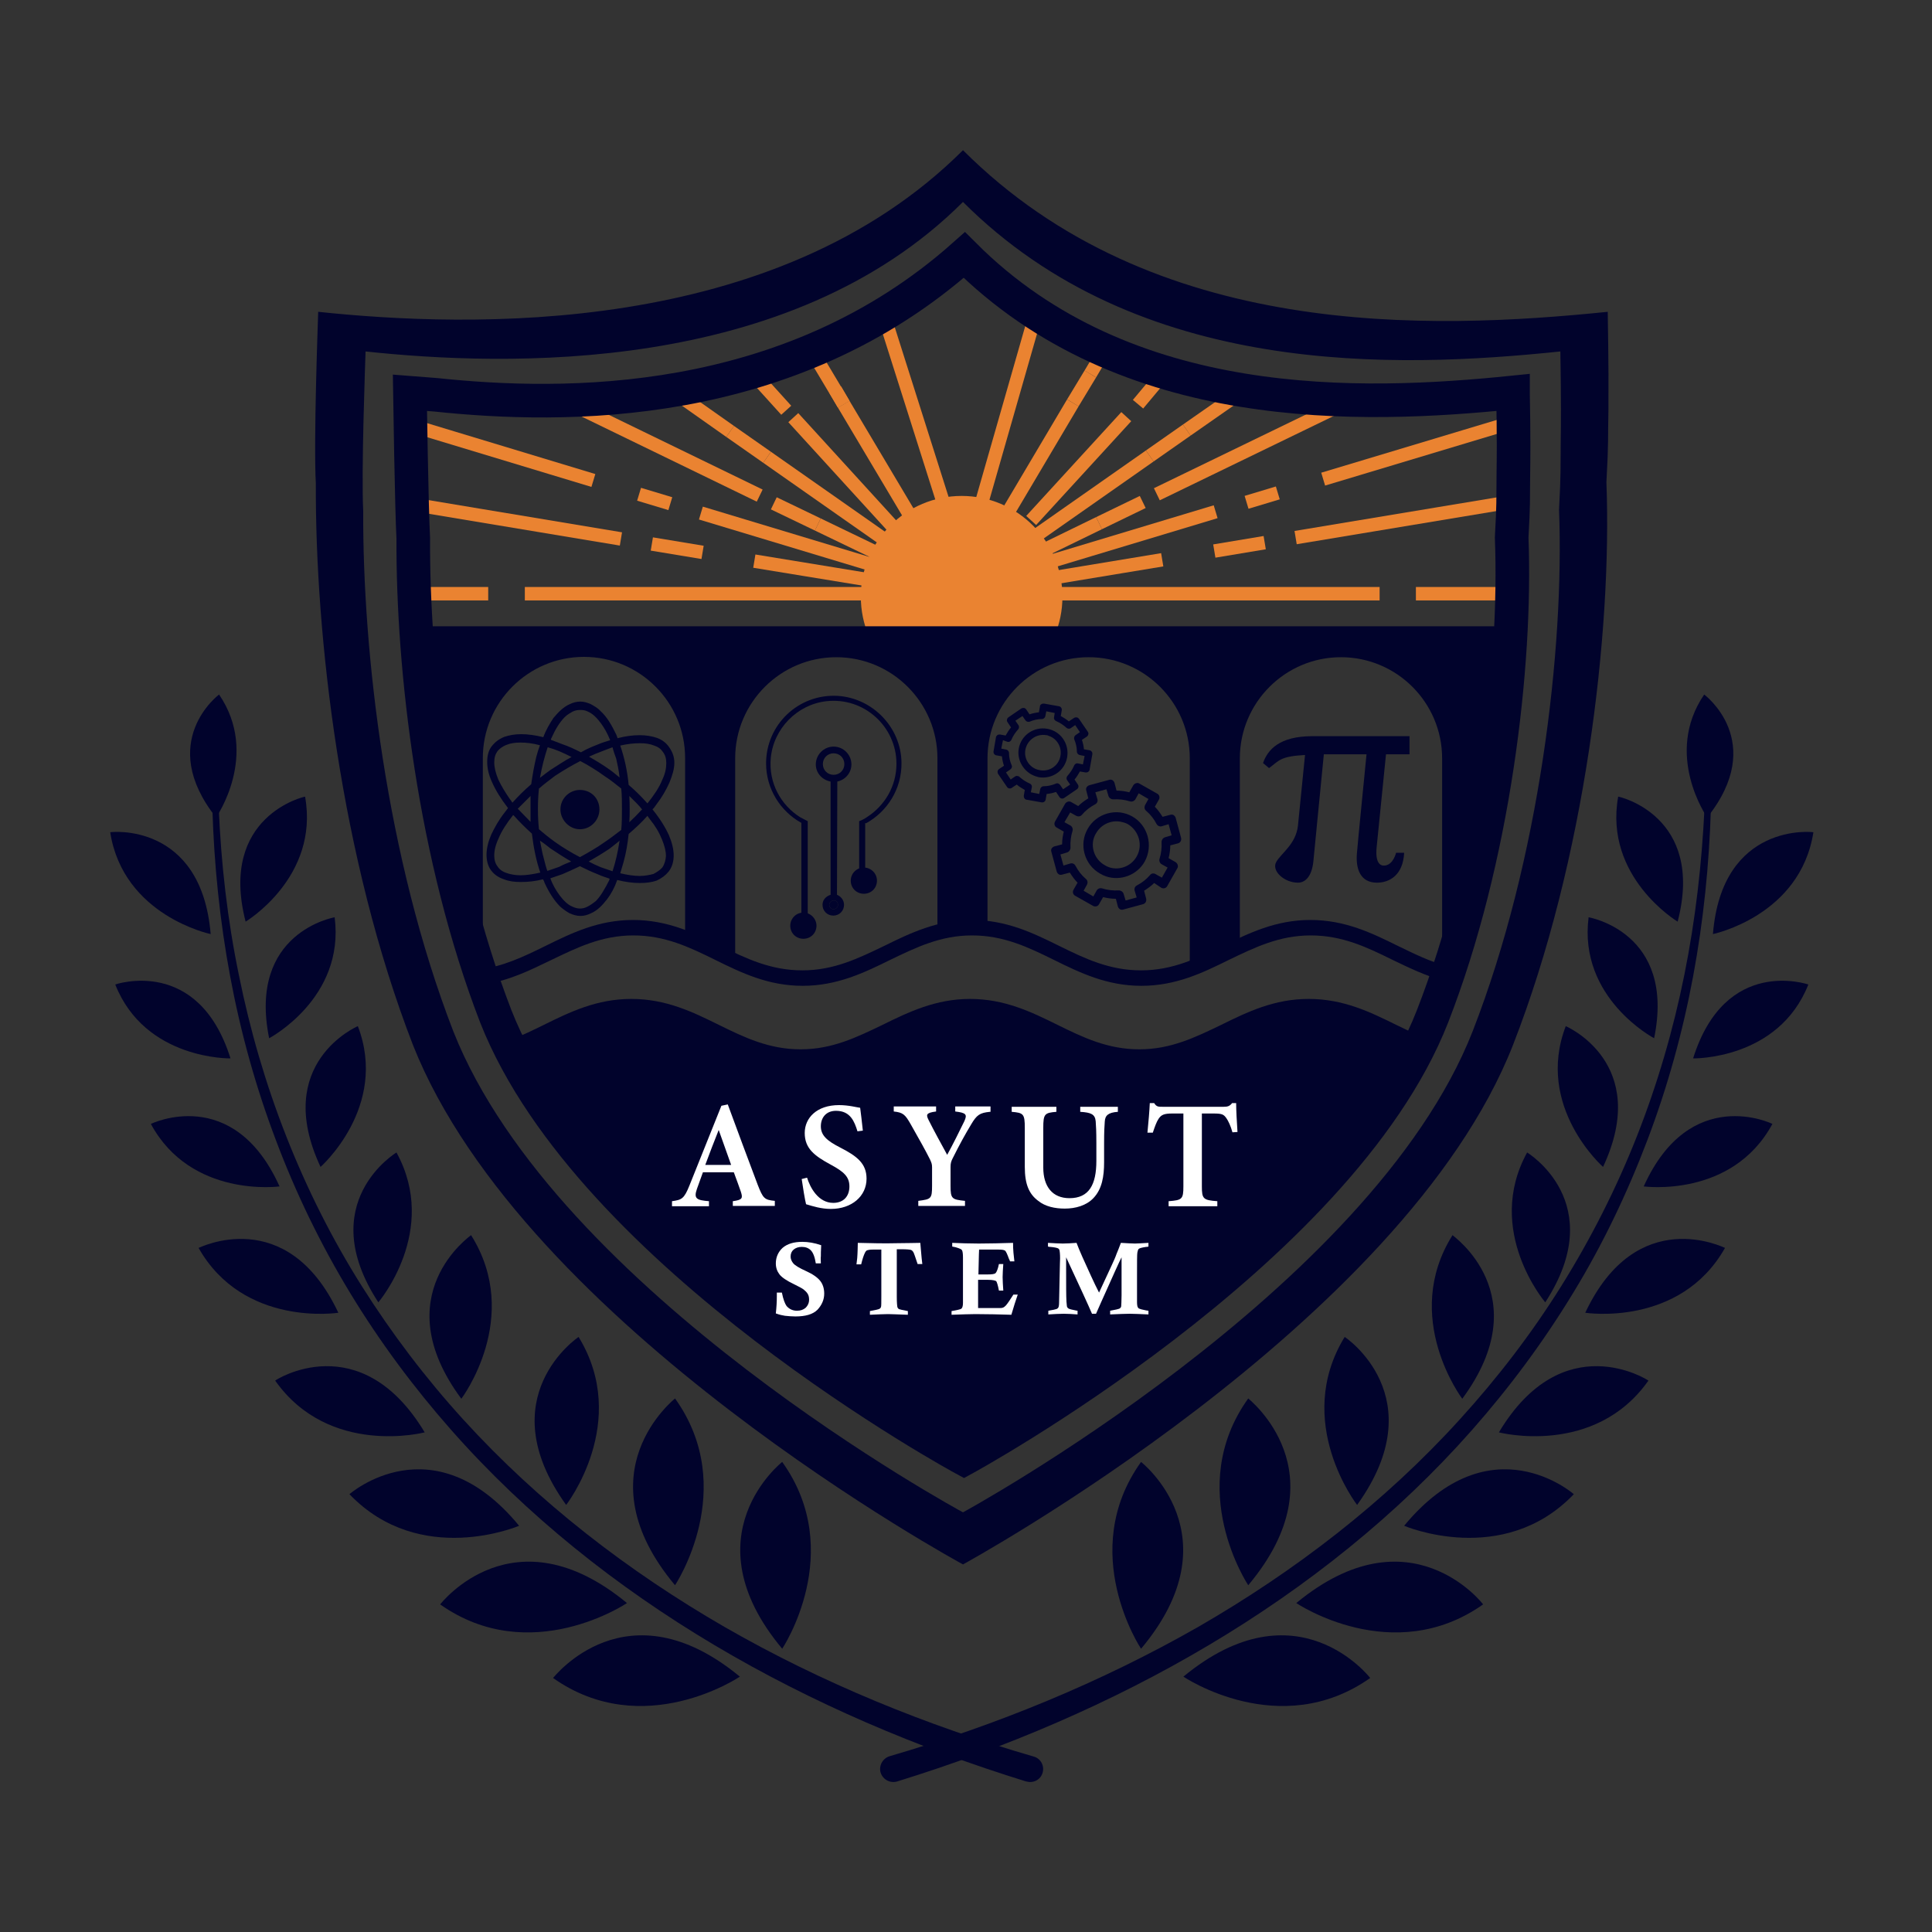 <?xml version="1.0" encoding="utf-8"?>
<!-- Generator: Adobe Illustrator 23.0.0, SVG Export Plug-In . SVG Version: 6.00 Build 0)  -->
<svg version="1.1" id="Layer_1" xmlns="http://www.w3.org/2000/svg" xmlns:xlink="http://www.w3.org/1999/xlink" x="0px" y="0px"
	 viewBox="0 0 575 575" style="enable-background:new 0 0 575 575;" xml:space="preserve">
<rect x="0" y="0" width="575" height="575" fill="#333333" stroke="none"/>
<style type="text/css">
	.st0{fill-rule:evenodd;clip-rule:evenodd;fill:#EA8331;}
	.st1{fill:none;stroke:#EA8331;stroke-width:4;stroke-miterlimit:10;}
	.st2{fill:#01032C;}
	.st3{enable-background:new    ;}
	.st4{fill:#FFFFFF;}
	.st5{clip-path:url(#SVGID_3_);fill:#01032C;}
	.st6{clip-path:url(#SVGID_5_);fill:#01032C;}
	.st7{fill:none;stroke:#01032C;stroke-width:10;stroke-miterlimit:10;}
</style>
<g>
	<g>
		<circle class="st0" cx="286.2" cy="177.6" r="30"/>
		<g>
			<g>
				<line class="st1" x1="421.4" y1="176.7" x2="451.2" y2="176.7"/>
				<line class="st1" x1="313.4" y1="176.7" x2="410.6" y2="176.7"/>
				<line class="st1" x1="145.3" y1="176.7" x2="122.3" y2="176.7"/>
				<line class="st1" x1="262.7" y1="176.7" x2="156.2" y2="176.7"/>
				<line class="st1" x1="342.2" y1="135.7" x2="307.8" y2="159.8"/>
				<line class="st1" x1="353.2" y1="128" x2="342.2" y2="135.7"/>
				<line class="st1" x1="367.1" y1="118.3" x2="353.2" y2="128"/>
				<line class="st1" x1="344.3" y1="147.1" x2="403.1" y2="118.6"/>
				<line class="st1" x1="327.1" y1="155.7" x2="340.1" y2="149.4"/>
				<line class="st1" x1="311.7" y1="163.2" x2="327.1" y2="155.7"/>
				<line class="st1" x1="393.8" y1="142.6" x2="449" y2="126"/>
				<line class="st1" x1="371" y1="149.5" x2="380.3" y2="146.7"/>
				<line class="st1" x1="311.7" y1="167.4" x2="361.8" y2="152.3"/>
				<line class="st1" x1="385.6" y1="160" x2="451.2" y2="149.1"/>
				<line class="st1" x1="361.4" y1="164" x2="376.4" y2="161.5"/>
				<line class="st1" x1="309.6" y1="172.6" x2="345.9" y2="166.6"/>
				<line class="st1" x1="292.3" y1="149.1" x2="307.8" y2="95"/>
				<line class="st1" x1="324.5" y1="111.3" x2="328.6" y2="104.4"/>
				<line class="st1" x1="319.3" y1="119.9" x2="324.5" y2="111.3"/>
				<line class="st1" x1="300.1" y1="152.3" x2="319.3" y2="119.9"/>
				<line class="st1" x1="338.7" y1="120.3" x2="345.9" y2="111.7"/>
				<line class="st1" x1="306.9" y1="154.9" x2="335.2" y2="124"/>
				<path class="st1" d="M112.9,177.1"/>
				<path class="st1" d="M139.1,177.1"/>
				<path class="st1" d="M159.9,177.1"/>
				<path class="st1" d="M247.5,177.1"/>
				<line class="st1" x1="228.3" y1="136.1" x2="266.4" y2="162.8"/>
				<line class="st1" x1="217.3" y1="128.4" x2="228.3" y2="136.1"/>
				<line class="st1" x1="203.4" y1="118.6" x2="217.3" y2="128.4"/>
				<line class="st1" x1="226.1" y1="147.5" x2="166.6" y2="118.6"/>
				<line class="st1" x1="243.4" y1="156.1" x2="230.3" y2="149.8"/>
				<line class="st1" x1="262.7" y1="165.4" x2="243.4" y2="156.1"/>
				<line class="st1" x1="176.6" y1="143" x2="122.4" y2="126.6"/>
				<line class="st1" x1="199.5" y1="149.9" x2="190.2" y2="147.1"/>
				<line class="st1" x1="263.6" y1="169.3" x2="208.6" y2="152.7"/>
				<line class="st1" x1="184.8" y1="160.4" x2="119.3" y2="149.5"/>
				<line class="st1" x1="209.1" y1="164.4" x2="194" y2="161.9"/>
				<line class="st1" x1="263.6" y1="173.4" x2="224.5" y2="167"/>
				<line class="st1" x1="280.6" y1="149.1" x2="263.6" y2="95.5"/>
				<line class="st1" x1="251.1" y1="120.3" x2="242.8" y2="106.4"/>
				<line class="st1" x1="251.1" y1="120.3" x2="248.6" y2="116"/>
				<line class="st1" x1="270.5" y1="152.9" x2="251.1" y2="120.3"/>
				<line class="st1" x1="234" y1="122.1" x2="225.4" y2="112.6"/>
				<line class="st1" x1="268.5" y1="159.8" x2="236.1" y2="124.3"/>
			</g>
		</g>
		<g>
			<path class="st2" d="M478.5,93.4c0-0.4,0-0.6,0-0.6c-53,5.4-135.3,8.5-191.9-48.1c-56,55.9-147.4,52.8-191.9,48.1
				c-0.1,3.4-1.4,38.6-0.7,51.1c-0.2,45.2,7.3,111.3,28.9,167.1c33.3,84,163.7,154.6,163.7,154.6S417.7,394.2,450.3,311
				c21.5-55.1,29.5-122.7,27.8-167.5c0.7-12.6,0.4-12.2,0.6-21.6C478.8,106.3,478.5,95.9,478.5,93.4z M464.5,131.7
				c-0.1,8.7,0.1,8.4-0.5,20c1.6,41.5-5.8,104.1-25.7,155.2C408.1,384,286.6,450.1,286.6,450.1s-120.9-65.3-151.7-143.2
				c-20-51.7-27-113-26.8-154.9c-0.6-11.6,0.6-44.2,0.7-47.4c41.2,4.4,126,7.3,177.8-44.5c52.4,52.4,128.7,49.6,177.8,44.5
				c0,0,0,0.2,0,0.5C464.4,107.6,464.7,117.3,464.5,131.7z"/>
		</g>
		<g>
			<path class="st2" d="M80.1,309c0,0,22.6-11.9,19.5-36C99.6,273,73.7,277.4,80.1,309"/>
			<path class="st2" d="M73.1,274.3c0,0,22-13.2,17.7-37.2C90.8,237,65,242.8,73.1,274.3"/>
			<path class="st2" d="M65.1,240.4c0.7,16.7,2.6,33.4,6,49.8c3.3,16.4,8,32.5,14.1,48s13.6,30.5,22.5,44.6s19,27.4,30.2,39.7
				c22.4,24.6,49.1,45.2,77.9,61.8c28.9,16.6,59.9,29.2,91.9,38.5l0,0c2.1,0.6,3.2,2.8,2.6,4.8c-0.6,2.1-2.8,3.2-4.8,2.6
				c0,0,0,0-0.1,0c-32.3-10-63.7-23.3-92.8-40.6s-55.9-38.6-78.3-64c-11.2-12.7-21.3-26.3-30.1-40.8S88,355,82.1,339.3
				c-6-15.8-10.5-32.1-13.6-48.7s-4.8-33.4-5.3-50.2c0-0.5,0.4-0.9,0.9-0.9C64.6,239.5,65.1,239.9,65.1,240.4"/>
			<path class="st2" d="M232.8,490.7c0,0,19.2-28.8,0-55.6C232.8,435.1,204.7,457.1,232.8,490.7"/>
			<path class="st2" d="M220.2,499c0,0-28.7,19.4-55.6,0.4C164.7,499.4,186.4,471.1,220.2,499"/>
			<path class="st2" d="M186.6,477.1c0,0-28.7,19.4-55.6,0.4C131.1,477.4,152.8,449.2,186.6,477.1"/>
			<path class="st2" d="M154.5,454.1c0,0-29.4,12.6-50.5-9.4C104,444.7,128.8,422.9,154.5,454.1"/>
			<path class="st2" d="M126.4,426.3c0,0-28.4,7.4-44.5-15.4C81.8,410.8,107.2,394.4,126.4,426.3"/>
			<path class="st2" d="M100.7,390.7c0,0-28.2,4.4-41.6-19.3C59.1,371.5,85.3,358,100.7,390.7"/>
			<path class="st2" d="M83.2,353.1c0,0-26.3,3.6-38.3-18.6C44.9,334.5,69.4,322.5,83.2,353.1"/>
			<path class="st2" d="M68.6,315c0,0-25.4,0.5-34.3-22C34.3,293,59,284.4,68.6,315"/>
			<path class="st2" d="M62.7,278c0,0-26-5.4-29.9-30.3C32.8,247.6,59.9,244.5,62.7,278"/>
			<path class="st2" d="M64.3,243.3c0,0,13.1-18.7,0.9-36.6C65.2,206.7,46.4,220.7,64.3,243.3"/>
			<path class="st2" d="M200.9,471.8c0,0,19.2-28.8,0-55.6C200.9,416.3,172.8,438.2,200.9,471.8"/>
			<path class="st2" d="M168.5,447.9c0,0,19.2-24.7,3.7-50C172.2,397.9,145.4,415.8,168.5,447.9"/>
			<path class="st2" d="M137.3,416.3c0,0,18.3-24.2,2.9-48.7C140.2,367.7,114.4,385.4,137.3,416.3"/>
			<path class="st2" d="M112.6,387.6c0,0,18.2-21.3,5.4-44.6C118,343,93.2,357.9,112.6,387.6"/>
			<path class="st2" d="M95.4,347.3c0,0,20.3-17.9,11.1-41.9C106.5,305.4,80.9,316.3,95.4,347.3"/>
			<path class="st2" d="M492.3,309c0,0-22.6-11.9-19.5-36C472.8,273,498.8,277.4,492.3,309"/>
			<path class="st2" d="M499.3,274.3c0,0-22-13.2-17.7-37.2C481.7,237,507.5,242.8,499.3,274.3"/>
			<path class="st2" d="M509.2,240.4c-0.5,16.8-2.2,33.6-5.3,50.2s-7.6,32.9-13.6,48.7s-13.3,31.1-22.1,45.5
				c-8.8,14.5-18.9,28.1-30.1,40.8c-22.4,25.4-49.2,46.7-78.3,64c-29.1,17.3-60.5,30.6-92.8,40.6c-2,0.6-4.2-0.5-4.9-2.6
				c-0.6-2,0.5-4.2,2.6-4.9l0,0l0,0c31.9-9.3,63-22,91.9-38.5c28.8-16.6,55.5-37.1,77.9-61.8c11.2-12.3,21.4-25.6,30.2-39.7
				c8.8-14.1,16.4-29.1,22.5-44.6s10.8-31.6,14.1-48s5.2-33,6-49.8c0-0.5,0.5-0.9,1-0.9C508.8,239.5,509.2,239.9,509.2,240.4"/>
			<path class="st2" d="M339.6,490.7c0,0-19.2-28.8,0-55.6C339.6,435.1,367.8,457.1,339.6,490.7"/>
			<path class="st2" d="M352.2,499c0,0,28.7,19.4,55.6,0.4C407.8,499.4,386,471.1,352.2,499"/>
			<path class="st2" d="M385.8,477.1c0,0,28.7,19.4,55.6,0.4C441.4,477.4,419.6,449.2,385.8,477.1"/>
			<path class="st2" d="M417.9,454.1c0,0,29.4,12.6,50.5-9.4C468.4,444.7,443.7,422.9,417.9,454.1"/>
			<path class="st2" d="M446.1,426.3c0,0,28.4,7.4,44.5-15.4C490.6,410.8,465.2,394.4,446.1,426.3"/>
			<path class="st2" d="M471.8,390.7c0,0,28.2,4.4,41.6-19.3C513.4,371.5,487.2,358,471.8,390.7"/>
			<path class="st2" d="M489.2,353.1c0,0,26.3,3.6,38.3-18.6C527.6,334.5,503,322.5,489.2,353.1"/>
			<path class="st2" d="M503.9,315c0,0,25.4,0.5,34.3-22C538.1,293,513.5,284.4,503.9,315"/>
			<path class="st2" d="M509.8,278c0,0,26-5.4,29.9-30.3C539.7,247.6,512.5,244.5,509.8,278"/>
			<path class="st2" d="M508.1,243.3c0,0-13.1-18.7-0.9-36.6C507.2,206.7,526.1,220.7,508.1,243.3"/>
			<path class="st2" d="M371.5,471.8c0,0-19.2-28.8,0-55.6C371.5,416.3,399.7,438.2,371.5,471.8"/>
			<path class="st2" d="M403.9,447.9c0,0-19.2-24.7-3.7-50C400.3,397.9,427,415.8,403.9,447.9"/>
			<path class="st2" d="M435.2,416.3c0,0-18.3-24.2-2.9-48.7C432.2,367.7,458,385.4,435.2,416.3"/>
			<path class="st2" d="M459.9,387.6c0,0-18.2-21.3-5.4-44.6C454.5,343,479.2,357.9,459.9,387.6"/>
			<path class="st2" d="M477.1,347.3c0,0-20.3-17.9-11.1-41.9C466,305.4,491.6,316.3,477.1,347.3"/>
		</g>
		<path class="st2" d="M421.1,311.4C388,378.2,285.8,433.9,285.8,433.9s-100-54.1-134.4-120.8c4.2-1.4,8-3.3,11.8-5.2
			c7.7-3.8,15-7.3,24.4-7.3s16.7,3.6,24.4,7.3c7.7,3.8,15.7,7.7,26,7.7s18.3-3.9,26-7.7c7.7-3.8,15-7.3,24.4-7.3s16.7,3.6,24.4,7.3
			c7.7,3.8,15.7,7.7,26,7.7s18.3-3.9,26-7.7s15-7.3,24.4-7.3s16.7,3.6,24.4,7.3C416.2,309.2,418.6,310.3,421.1,311.4"/>
		<g>
			<path class="st2" d="M143.7,287.8v-62.2c0-16.6,13.5-30.1,30.1-30.1s30.1,13.5,30.1,30.1v53.7c3.4,1.3,6.7,2.9,9.9,4.5
				c1.7,0.8,3.3,1.6,5,2.4v-60.5c0-16.6,13.5-30.1,30.1-30.1l0,0c16.6,0,30.1,13.5,30.1,30.1v51.6c3-0.7,6.2-1.2,9.6-1.2
				c1.8,0,3.6,0.1,5.3,0.4v-50.8c0-16.6,13.5-30.1,30.1-30.1s30.1,13.5,30.1,30.1v62.2h0.5c3-1.2,5.9-2.6,8.9-4.1
				c1.8-0.9,3.7-1.8,5.5-2.6v-55.5c0-16.6,13.5-30.1,30.1-30.1s30.1,13.5,30.1,30.1v62.2h2.5c10.7-33.8,16.2-70.9,17.4-101.5h-326
				c1.7,30.6,7.1,67.4,17.9,101.5h2.7V287.8z"/>
		</g>
		<g class="st3">
			<path class="st4" d="M244.3,376h-1.5c-0.3-1.9-0.8-3.2-1.5-3.9c-0.7-0.7-1.6-1-2.7-1c-1,0-1.8,0.3-2.4,0.8
				c-0.6,0.5-0.9,1.2-0.9,2.1c0,0.7,0.3,1.4,0.8,2s1.8,1.4,3.8,2.3s3.4,1.9,4.2,2.9s1.2,2.3,1.2,3.8c0,1.8-0.7,3.4-2,4.8
				c-1.4,1.4-3.6,2-6.6,2c-1.1,0-2.1-0.1-3.1-0.2c-0.7-0.1-1.6-0.3-2.7-0.7c0.2-1.8,0.3-3.5,0.3-5.2v-1h1.5c0.4,2,0.9,3.3,1.4,4
				c0.8,0.9,1.8,1.4,3.1,1.4c1.1,0,1.9-0.3,2.6-0.9c0.6-0.6,1-1.4,1-2.4c0-0.6-0.1-1.2-0.4-1.7c-0.3-0.5-0.7-0.9-1.2-1.3
				s-1.5-0.9-2.9-1.6c-2.1-1-3.6-2-4.3-2.9s-1.1-2-1.1-3.3c0-1.8,0.7-3.4,2-4.6c1.4-1.2,3.3-1.8,5.9-1.8c1.7,0,3.6,0.3,5.6,1
				c-0.1,1.6-0.1,2.7-0.1,3.3C244.2,374.4,244.3,375.2,244.3,376z"/>
			<path class="st4" d="M274.5,376.2h-1.4c-0.7-2.1-1.1-3.3-1.3-3.6c-0.2-0.3-0.4-0.5-0.7-0.6c-0.3-0.1-1.2-0.2-2.7-0.2h-1.5v14.1
				c0,1.7,0.1,2.8,0.2,3.2c0.1,0.2,0.2,0.3,0.4,0.5c0.2,0.1,1.1,0.3,2.7,0.6v1.1c-3.1-0.1-5-0.2-5.9-0.2c-1.2,0-3,0.1-5.4,0.2v-1.1
				c1.6-0.3,2.6-0.5,2.9-0.7c0.2-0.1,0.3-0.3,0.4-0.5c0.1-0.3,0.1-1.3,0.1-3.2v-13.9h-2.5c-0.9,0-1.4,0.1-1.7,0.2
				c-0.3,0.1-0.5,0.4-0.7,0.8c-0.3,0.6-0.7,1.7-1.1,3.4h-1.4c0.2-1.5,0.3-2.5,0.3-3.1s0.1-1.7,0.1-3.3c4,0.1,7.9,0.2,11.7,0.1
				c3.2,0,5.5-0.1,6.9-0.1C274.1,371.8,274.2,373.9,274.5,376.2z"/>
			<path class="st4" d="M283.4,371v-1.1c2.4,0.1,5.1,0.2,7.9,0.2c3.3,0,6.7-0.1,10.2-0.2c0,2.1,0.2,3.9,0.4,5.5h-1.3
				c-0.1-0.3-0.2-0.6-0.3-0.7c-0.5-1.4-0.9-2.3-1.2-2.5c-0.3-0.2-0.9-0.3-1.9-0.3h-5.8c-0.1,1.7-0.1,4.2-0.2,7.4h2.6
				c1.4,0,2.2-0.1,2.5-0.4s0.7-1.2,1-2.7h1.3c-0.1,1.5-0.2,2.8-0.2,3.9s0.1,2.4,0.2,4h-1.3c-0.3-1.6-0.6-2.5-0.8-2.8
				c-0.3-0.2-1.1-0.4-2.4-0.4h-3v8.4h6c0.7,0,1.1,0,1.3-0.1c0.4-0.1,0.7-0.4,1-0.7c0.6-0.7,1.3-1.8,2.2-3.2h1.3
				c-0.6,1.7-1.2,3.6-1.9,6c-3.4-0.1-7-0.2-10.7-0.2c-1.7,0-4.1,0.1-7.1,0.2v-1.1c1.7-0.3,2.6-0.5,2.9-0.7s0.5-0.8,0.5-1.7v-0.5v-6
				v-4.8v-2.2c0-1.1-0.1-1.7-0.2-2s-0.3-0.5-0.6-0.6S284.8,371.2,283.4,371z"/>
			<path class="st4" d="M311.9,371v-1.1c1.8,0.1,3.3,0.2,4.4,0.2c1.2,0,2.6-0.1,4.1-0.2c0.4,1.1,1,2.5,1.7,4.1
				c1.9,4.2,3.5,7.8,5,10.7l3.8-8.2c0.6-1.3,1.1-2.4,1.4-3.3c0.4-0.9,0.8-2,1.3-3.3c1.9,0.1,3.3,0.2,4.2,0.2c0.7,0,2.1-0.1,4-0.2
				v1.1c-0.3,0.1-0.5,0.1-0.7,0.1c-1.3,0.2-2,0.4-2.2,0.6s-0.3,0.6-0.4,1.1s-0.1,2.8-0.1,6.8c0,5.1,0,7.7,0,7.9
				c0,0.8,0.1,1.3,0.2,1.5s0.2,0.3,0.3,0.4c0.4,0.2,1.1,0.4,2.2,0.6l0.7,0.1v1.1c-2.4-0.1-4.3-0.2-5.6-0.2c-1.3,0-3.3,0.1-5.8,0.2
				v-1.1c1.6-0.3,2.5-0.5,2.7-0.6s0.3-0.2,0.4-0.3c0.1-0.1,0.2-0.3,0.2-0.6c0-0.2,0.1-1.3,0.1-3.1c0-3.9,0-7,0-9.3c0-0.2,0-0.9,0-2
				c-0.6,1.1-2.6,5.6-6.1,13.4l-1.5,3.4H325c-1.1-2.6-3.7-8.2-7.7-16.8c0,1.3,0,2.4,0,3.3c0,5,0,8.3,0.1,9.9
				c0.1,0.9,0.1,1.4,0.2,1.6s0.2,0.3,0.5,0.5c0.2,0.1,0.9,0.3,2,0.5c0.1,0,0.3,0.1,0.6,0.1v1.1c-1.4-0.1-2.8-0.2-4.1-0.2
				c-1.3,0-2.9,0.1-4.6,0.2v-1.1c1.3-0.2,2.1-0.4,2.4-0.5s0.5-0.3,0.6-0.5s0.2-0.7,0.2-1.3l0.2-9.6c0-1.7,0.1-2.9,0.1-3.7
				c0-1.3-0.1-2.1-0.2-2.5c-0.1-0.2-0.2-0.4-0.5-0.5c-0.2-0.1-1-0.3-2.2-0.4C312.4,371.1,312.2,371.1,311.9,371z"/>
		</g>
		<g>
			<g>
				<g>
					<path class="st4" d="M218.1,359v-1.5c2.9-0.4,3-0.9,2.4-2.8c-0.5-1.5-1.3-3.6-2.1-5.8h-9.2c-0.6,1.6-1.2,3.4-1.8,5
						c-1,2.9,0,3.3,3.6,3.6v1.5h-11v-1.5c2.9-0.4,3.6-0.7,5.2-4.7l9.5-23.7l1.9-0.4c2.9,7.9,6,16.2,8.9,23.9c1.6,4.1,2,4.5,5.1,4.8
						v1.5h-12.5L218.1,359L218.1,359z M213.9,336.3c-1.4,3.5-2.7,6.9-4,10.4h7.7L213.9,336.3z"/>
					<path class="st4" d="M255.2,336.7c-0.9-2.9-2.1-6.1-6.4-6.1c-3,0-4.5,2.1-4.5,4.6c0,2.7,1.8,4.3,5.7,6.3
						c5.1,2.6,7.9,4.8,7.9,9.3c0,5.2-4.4,9-10.6,9c-2.9,0-5.4-0.8-7.4-1.4c-0.3-1.1-1-5.3-1.3-7.5l1.6-0.4c0.9,2.9,3.3,7.5,7.8,7.5
						c3,0,4.8-1.9,4.8-4.9c0-2.9-1.7-4.4-5.6-6.5c-4.8-2.6-7.7-4.8-7.7-9.4c0-4.5,3.6-8.3,10.2-8.3c2.9,0,5.4,0.7,6.3,0.8
						c0.2,1.7,0.5,3.8,0.8,6.8L255.2,336.7z"/>
					<path class="st4" d="M294.6,330.9c-3,0.3-3.9,0.9-5.6,3.8c-1.8,3-3.3,5.7-5.5,10.1c-0.4,0.8-0.6,1.4-0.6,2.5v5.6
						c0,3.9,0.4,4.1,4.3,4.5v1.5h-13.9v-1.5c3.8-0.5,4.1-0.6,4.1-4.5v-5.5c0-1-0.2-1.4-0.6-2.3c-1.4-2.8-3.1-5.8-5.7-10.4
						c-1.7-3-2.3-3.6-5.1-3.9v-1.5h12.6v1.5c-3.1,0.4-3,1-2.2,2.6c1.6,3.2,3.7,7,5.5,10.3c1.5-2.7,3.8-7.3,5.1-10
						c0.9-2,0.6-2.5-2.7-2.9v-1.5h10.5v1.6L294.6,330.9L294.6,330.9z"/>
					<path class="st4" d="M332.7,330.9c-2.9,0.2-3.8,1.1-3.9,2.9c-0.1,1.3-0.2,2.9-0.2,6.5v5.6c0,4.2-0.6,8-3.2,10.7
						c-2.1,2.2-5.3,3.1-8.5,3.1c-2.9,0-5.8-0.6-7.9-2.3c-2.7-2-4-4.9-4-10.1v-11.6c0-4.2-0.4-4.5-3.9-4.8v-1.5h13.3v1.5
						c-3.5,0.3-3.9,0.6-3.9,4.8v11.8c0,5.6,2.7,9.1,7.8,9.1c5.8,0,8-4,8-11.1v-5.3c0-3.5-0.1-5.2-0.2-6.5c-0.2-2.1-1.4-2.6-4.6-2.8
						v-1.5h11.2L332.7,330.9L332.7,330.9z"/>
					<path class="st4" d="M366.8,337c-0.5-1.9-1.3-3.5-1.8-4.2c-0.8-1.1-1.2-1.4-3.8-1.4h-3.5v21.7c0,3.7,0.4,4.1,4.6,4.4v1.5h-14.5
						v-1.5c4-0.3,4.4-0.6,4.4-4.4v-21.7h-3.3c-2.5,0-3.3,0.4-4.1,1.6c-0.6,0.9-1.1,2.3-1.7,4.1h-1.6c0.3-3.1,0.6-6.4,0.7-8.8h1.3
						c0.7,1.1,1.2,1.1,2.5,1.1h18.2c1.2,0,1.8-0.2,2.5-1.1h1.2c0,2,0.2,5.7,0.4,8.6L366.8,337z"/>
				</g>
			</g>
		</g>
		<g>
			<path class="st2" d="M194.2,240.9c0.4-0.4,0.8-0.9,1.1-1.4c1.7-2.2,2.9-4.3,3.9-6.5c0.9-2.2,1.5-4.1,1.5-6c0-1.8-0.6-3.3-1.6-4.7
				c-0.9-1.3-2.2-2.2-3.6-2.7c-1.5-0.5-3.2-0.8-5.1-0.8c-2.1,0-4.3,0.3-6.6,0.9c-0.1-0.4-0.3-0.8-0.4-1.1c-1.4-2.9-2.8-5.3-4.7-7
				c-0.8-0.9-1.9-1.5-2.8-2c-1.1-0.5-2.1-0.8-3.2-0.8c-1.1,0-2.2,0.3-3.2,0.8c-1.8,0.8-3.3,2.3-4.8,4.1c-1.1,1.7-2.2,3.5-3,5.7
				c-2.4-0.6-4.6-0.9-6.6-0.9c-1.9,0-3.5,0.3-5,0.8c-1.5,0.6-2.7,1.5-3.6,2.6c-1.1,1.3-1.5,3-1.5,4.8c0,1.9,0.4,3.8,1.4,6
				c1.1,2.5,2.7,5.1,4.8,7.8c-0.3,0.4-0.7,0.9-1,1.3c-1.8,2.3-3,4.5-4,6.6c-0.9,2.1-1.4,4.1-1.4,6c0,1.7,0.4,3.4,1.4,4.7
				c1,1.3,2.3,2.1,3.8,2.6c1.5,0.6,3.1,0.8,5,0.8c2.1,0,4.2-0.2,6.6-0.8c0.2,0.3,0.4,0.7,0.5,1.1c1.3,2.8,2.8,5.2,4.6,7
				c0.9,0.8,1.9,1.5,2.8,2c1.1,0.5,2.2,0.8,3.2,0.8c1.2,0,2.2-0.3,3.2-0.8c1.9-0.8,3.4-2.4,4.8-4.2c1.2-1.6,2.2-3.4,3-5.7
				c2.4,0.6,4.6,0.9,6.7,0.9c1.9,0,3.5-0.2,5-0.7c1.5-0.7,2.6-1.5,3.6-2.7c1-1.3,1.5-2.9,1.5-4.8c0-1.9-0.5-3.8-1.4-6
				C198,246.2,196.4,243.6,194.2,240.9 M190.4,221.2c1.7,0,3.1,0.2,4.3,0.7c1.2,0.4,2,1,2.6,1.9c0.7,0.9,1,2,1,3.3
				c0,1.5-0.3,3.1-1.2,5c-0.9,2.3-2.5,4.6-4.4,7l-0.2-0.2c-1.6-1.8-3.3-3.5-5.4-5.3c-0.4-4.3-1.3-8.2-2.5-11.7
				C186.7,221.4,188.7,221.2,190.4,221.2 M187.3,236.9c1.4,1.4,2.7,2.6,3.8,4l-0.4,0.4c-1.1,1.2-2.2,2.3-3.4,3.4
				c0.1-1.3,0.1-2.6,0.1-3.9C187.4,239.5,187.4,238.3,187.3,236.9 M185.1,240.8c0,2.1,0,4.1-0.2,6.2c-1.6,1.2-3.1,2.4-4.9,3.6
				c-2.4,1.7-5,3.2-7.4,4.5c-2.5-1.3-5-2.8-7.4-4.5c-1.8-1.3-3.3-2.5-4.8-3.8c-0.2-1.9-0.3-3.9-0.3-6c0-2.2,0.1-4.2,0.3-6.1
				c1.6-1.4,3.1-2.5,4.8-3.8c2.6-1.7,5-3.1,7.5-4.4c2.5,1.3,4.9,2.8,7.4,4.6c1.7,1.1,3.3,2.4,4.8,3.6
				C185.1,236.7,185.1,238.8,185.1,240.8 M183.4,225.8c0.4,1.8,0.8,3.6,1,5.6c-1-0.8-1.9-1.6-2.9-2.3c-2.1-1.5-4.1-2.7-6.2-3.9
				c1.3-0.6,2.5-1.1,3.6-1.5c1.2-0.5,2.4-0.9,3.4-1.3C182.6,223.6,183,224.7,183.4,225.8 M164.1,219.7c1.2-2.7,2.5-4.8,4-6.3
				c0.7-0.7,1.6-1.2,2.3-1.6c0.8-0.4,1.6-0.5,2.3-0.5c0.8,0,1.6,0.1,2.3,0.5c1.4,0.6,2.6,1.8,3.8,3.4c1.1,1.5,2,3.1,2.8,5.1
				c-1.2,0.4-2.4,0.7-3.5,1.2c-1.8,0.7-3.5,1.4-5.2,2.4c-2-1-3.7-1.8-5.5-2.4c-1.2-0.5-2.4-0.9-3.4-1.3
				C163.9,220,164,219.9,164.1,219.7 M163,222.4c1.1,0.3,2.3,0.7,3.5,1.2s2.4,1.1,3.6,1.7c-2.1,1.1-4.1,2.5-6.2,3.8
				c-1.1,0.8-2.2,1.6-3.2,2.4C161.3,228.1,162.1,225.1,163,222.4 M148.3,232c-0.8-2-1.2-3.6-1.2-5.1c0-1.4,0.3-2.4,1-3.4
				c0.7-0.8,1.6-1.4,2.6-1.8c1.2-0.5,2.6-0.7,4.2-0.7c1.7,0,3.6,0.2,5.8,0.8c-0.4,1.1-0.8,2.3-1.1,3.5c-0.6,2.5-1.1,5.3-1.5,8.1
				c-2.1,1.8-3.9,3.6-5.6,5.5c-0.2-0.3-0.4-0.7-0.7-1C150.4,235.9,149.2,233.9,148.3,232 M157.9,236.9v3.9v3.8
				c-1.3-1.3-2.5-2.6-3.8-3.9l0.4-0.4C155.6,239.2,156.8,238,157.9,236.9 M154.9,260.5c-1.6,0-3.1-0.3-4.2-0.7
				c-1.2-0.4-2.1-1.1-2.6-1.9c-0.7-0.9-1-2-1-3.3c0-1.5,0.4-3.2,1.3-5.1c0.9-2.2,2.4-4.5,4.3-6.9l0.2,0.1c1.6,1.8,3.4,3.6,5.4,5.4
				c0.5,4.2,1.3,8.1,2.5,11.6C158.6,260.2,156.6,260.5,154.9,260.5 M161.9,255.7c-0.5-1.7-0.8-3.6-1.2-5.5c1.1,0.7,2.1,1.5,3.1,2.3
				c2.1,1.4,4.1,2.7,6.2,3.9c-1.3,0.5-2.5,1-3.6,1.6c-1.2,0.4-2.4,0.8-3.5,1.2C162.5,258.1,162.2,256.9,161.9,255.7 M181.3,262
				c-1.3,2.6-2.6,4.8-4,6.2c-0.9,0.7-1.6,1.2-2.4,1.6c-0.7,0.4-1.5,0.6-2.3,0.6c-0.7,0-1.5-0.2-2.3-0.6c-1.3-0.5-2.6-1.8-3.8-3.4
				c-1-1.4-2-3-2.7-5c1.1-0.4,2.4-0.8,3.5-1.2c1.7-0.7,3.4-1.5,5.3-2.4c1.8,0.9,3.5,1.7,5.3,2.4c1.3,0.6,2.4,0.9,3.5,1.3
				C181.4,261.6,181.4,261.9,181.3,262 M182.3,259.3c-1.2-0.4-2.4-0.8-3.5-1.2c-1.2-0.5-2.5-1.1-3.6-1.7c2.1-1.2,4.1-2.4,6.2-3.8
				c1-0.8,2.1-1.6,3-2.4C183.9,253.5,183.2,256.6,182.3,259.3 M197.1,258.2c-0.6,0.7-1.5,1.3-2.6,1.9c-1.1,0.3-2.6,0.6-4.1,0.6
				c-1.7,0-3.7-0.3-5.8-0.8c0.3-1.1,0.7-2.3,1-3.4c0.7-2.5,1.2-5.4,1.5-8.3c2.1-1.8,3.9-3.5,5.6-5.4c0.2,0.4,0.5,0.7,0.7,1
				c1.7,2.1,2.8,4,3.6,6c0.8,1.9,1.2,3.6,1.2,5C198.1,256,197.8,257.2,197.1,258.2"/>
			<path class="st2" d="M172.6,235.1c-3.1,0-5.8,2.5-5.8,5.8c0,3.1,2.6,5.9,5.8,5.9s5.8-2.7,5.8-5.9
				C178.4,237.6,175.9,235.1,172.6,235.1"/>
			<path class="st2" d="M345.6,264.2c0.7,0.4,1.5,0.1,1.8-0.5l3-5.3c0.2-0.3,0.2-0.7,0.1-1s-0.3-0.6-0.6-0.8l-2.1-1.2
				c0.3-1.2,0.5-2.5,0.5-3.8l2.3-0.6c0.7-0.2,1.1-0.9,0.9-1.7l-1.6-5.9c-0.1-0.3-0.3-0.6-0.6-0.8c-0.3-0.2-0.7-0.2-1-0.1l-2.3,0.6
				c-0.7-1.1-1.4-2.1-2.3-3l1.2-2.1c0.4-0.7,0.1-1.5-0.5-1.8l-5.3-3c-0.3-0.2-0.7-0.2-1-0.1s-0.6,0.3-0.8,0.6l-1.2,2.1
				c-1.2-0.3-2.5-0.5-3.8-0.5l-0.6-2.3c-0.1-0.3-0.3-0.6-0.6-0.8c-0.3-0.2-0.7-0.2-1-0.1l-5.9,1.6c-0.3,0.1-0.6,0.3-0.8,0.6
				c-0.2,0.3-0.2,0.7-0.1,1l0.6,2.3c-1.1,0.7-2.1,1.4-3,2.3l-2.1-1.2c-0.3-0.2-0.7-0.2-1-0.1s-0.6,0.3-0.8,0.6l-3,5.3
				c-0.4,0.7-0.1,1.5,0.5,1.8l2.1,1.2c-0.3,1.2-0.5,2.5-0.5,3.8l-2.3,0.6c-0.3,0.1-0.6,0.3-0.8,0.6c-0.2,0.3-0.2,0.7-0.1,1l1.6,5.9
				c0.1,0.3,0.3,0.6,0.6,0.8c0.3,0.2,0.7,0.2,1,0.1l2.3-0.6c0.7,1.1,1.4,2.1,2.3,3l-1.2,2.1c-0.4,0.7-0.1,1.5,0.5,1.8l5.3,3
				c0.1,0,0.2,0.1,0.2,0.1c0.6,0.2,1.3,0,1.6-0.6l1.2-2.1c1.2,0.3,2.5,0.5,3.8,0.5l0.6,2.3c0.1,0.3,0.3,0.6,0.6,0.8
				c0.3,0.2,0.7,0.2,1,0.1l5.9-1.6c0.7-0.2,1.1-0.9,0.9-1.7l-0.6-2.3c1.1-0.7,2.1-1.4,3-2.3L345.6,264.2z M342.3,260.4
				c-1.1,1.3-2.4,2.3-3.9,3.1c-0.6,0.3-0.9,0.9-0.7,1.6l0.6,2L335,268l-0.6-2c-0.2-0.6-0.8-1-1.4-1c-1.7,0.1-3.4-0.1-5-0.6
				c-0.6-0.2-1.3,0.1-1.6,0.6l-1,1.8l-2.9-1.7l1-1.8c0.3-0.6,0.2-1.3-0.3-1.7c-1.3-1.1-2.3-2.4-3.1-3.9c-0.3-0.6-0.9-0.9-1.6-0.7
				l-2,0.6l-0.9-3.3l2-0.6c0.6-0.2,1-0.8,1-1.4c-0.1-1.7,0.1-3.4,0.6-5c0.2-0.6-0.1-1.3-0.6-1.6l-1.8-1l1.7-2.9l1.8,1
				c0.6,0.3,1.3,0.2,1.7-0.3c1.1-1.3,2.4-2.3,3.9-3.1c0.6-0.3,0.9-0.9,0.7-1.6l-0.6-2l3.3-0.9l0.6,2c0.2,0.6,0.8,1,1.4,1
				c1.7-0.1,3.4,0.1,5,0.6c0.6,0.2,1.3-0.1,1.6-0.6l1-1.8l2.9,1.7l-1,1.8c-0.3,0.6-0.2,1.3,0.3,1.7c1.3,1.1,2.3,2.4,3.1,3.9
				c0.3,0.6,1,0.9,1.6,0.7l2-0.6l0.9,3.3l-2,0.6c-0.6,0.2-1,0.8-1,1.4c0.1,1.7-0.1,3.4-0.6,5c-0.2,0.6,0.1,1.3,0.6,1.6l1.8,1l-1.7,3
				l-1.8-1C343.4,259.8,342.7,259.9,342.3,260.4z"/>
			<path class="st2" d="M337,243c-2.3-1.3-4.9-1.6-7.4-0.9s-4.6,2.3-5.9,4.6s-1.6,4.9-0.9,7.4s2.3,4.6,4.6,5.9
				c0.5,0.3,1.1,0.6,1.7,0.8c4.3,1.5,9.3-0.3,11.6-4.4C343.3,251.6,341.6,245.6,337,243z M338.3,254.9c-0.9,1.6-2.4,2.8-4.2,3.3
				c-1.8,0.5-3.7,0.3-5.3-0.7c-1.6-0.9-2.8-2.4-3.3-4.2s-0.3-3.7,0.7-5.3c0.9-1.6,2.4-2.8,4.2-3.3c1.4-0.4,2.8-0.3,4.1,0.1
				c0.4,0.1,0.8,0.3,1.2,0.5C339,247.3,340.2,251.6,338.3,254.9z"/>
			<path class="st2" d="M295.7,223.6c-0.1,0.6,0.3,1.1,0.8,1.2l1.7,0.3c0.1,1,0.3,1.9,0.6,2.8l-1.5,1c-0.2,0.2-0.4,0.4-0.4,0.7
				s0,0.5,0.2,0.8l2.6,3.8c0.3,0.5,1,0.6,1.4,0.3l1.5-1c0.7,0.6,1.5,1.1,2.4,1.6l-0.3,1.7c0,0.3,0,0.5,0.2,0.8
				c0.1,0.2,0.3,0.3,0.5,0.4h0.1l4.5,0.8c0.6,0.1,1.1-0.3,1.2-0.8l0.3-1.7c1-0.1,1.9-0.3,2.8-0.6l1,1.5c0.3,0.5,1,0.6,1.4,0.3
				l3.8-2.6c0.5-0.3,0.6-1,0.3-1.4l-1-1.5c0.6-0.7,1.1-1.5,1.6-2.4l1.7,0.3c0.3,0,0.5,0,0.8-0.2c0.2-0.2,0.4-0.4,0.4-0.7l0.8-4.5
				c0.1-0.6-0.3-1.1-0.8-1.2l-1.7-0.3c-0.1-1-0.3-1.9-0.6-2.8l1.5-1c0.2-0.2,0.4-0.4,0.4-0.7c0.1-0.3,0-0.5-0.2-0.8l-2.6-3.8
				c-0.2-0.2-0.4-0.4-0.7-0.4c-0.3,0-0.5,0-0.8,0.2l-1.5,1c-0.7-0.6-1.5-1.1-2.4-1.6l0.3-1.7c0.1-0.6-0.3-1.1-0.8-1.2l-4.5-0.8
				c-0.3,0-0.5,0-0.8,0.2s-0.4,0.4-0.4,0.7l-0.3,1.7c-1,0.1-1.9,0.3-2.8,0.6l-1-1.5c-0.2-0.2-0.4-0.4-0.7-0.4c-0.3,0-0.5,0-0.8,0.2
				l-3.8,2.6c-0.2,0.2-0.4,0.4-0.4,0.7c-0.1,0.3,0,0.5,0.2,0.8l1,1.5c-0.6,0.7-1.1,1.5-1.6,2.4l-1.7-0.3c-0.3,0-0.5,0-0.8,0.2
				c-0.2,0.2-0.4,0.4-0.4,0.7L295.7,223.6z M299.9,220.8c0.5,0.1,0.9-0.2,1.1-0.6c0.5-1.2,1.2-2.2,2-3.1c0.3-0.3,0.4-0.9,0.1-1.3
				l-0.9-1.3l2.1-1.4l0.9,1.3c0.3,0.4,0.8,0.5,1.2,0.4c1.2-0.5,2.4-0.8,3.7-0.8c0.5,0,0.9-0.4,1-0.8l0.3-1.5l2.5,0.5l-0.2,1.3
				c-0.1,0.5,0.2,0.9,0.6,1.1c1.2,0.5,2.2,1.2,3.1,2c0.3,0.3,0.9,0.4,1.3,0.1l1.3-0.9l1.4,2.1l-1.3,0.9c-0.4,0.3-0.5,0.8-0.4,1.2
				c0.5,1.2,0.8,2.4,0.8,3.7c0,0.5,0.4,0.9,0.8,1l1.5,0.3l-0.5,2.5l-1.5-0.3c-0.5-0.1-0.9,0.2-1.1,0.6c-0.5,1.2-1.2,2.2-2,3.1
				c-0.3,0.3-0.4,0.9-0.1,1.3l0.9,1.3l-2.1,1.4l-0.9-1.3c-0.3-0.4-0.8-0.6-1.2-0.4c-1.2,0.5-2.4,0.8-3.7,0.8c-0.5,0-0.9,0.4-1,0.8
				l-0.3,1.5l-2.5-0.5l0.3-1.5c0.1-0.5-0.2-0.9-0.6-1.1c-1.2-0.5-2.2-1.2-3.1-2c-0.1-0.1-0.2-0.2-0.4-0.2c-0.3-0.1-0.6-0.1-0.9,0.1
				l-1.3,0.9l-1.4-2.1l1.3-0.9c0.4-0.3,0.6-0.8,0.4-1.2c-0.5-1.2-0.8-2.4-0.8-3.7c0-0.5-0.4-0.9-0.8-1l-1.5-0.3l0.5-2.5L299.9,220.8
				z"/>
			<path class="st2" d="M308.1,231c0.3,0.1,0.7,0.2,1,0.3c4,0.7,7.8-1.9,8.5-5.9s-1.9-7.8-5.9-8.5s-7.8,1.9-8.5,5.9
				C302.6,226.3,304.7,229.8,308.1,231 M311.4,218.8c0.3,0,0.5,0.1,0.7,0.2c2.5,0.8,4,3.4,3.5,6c-0.5,2.9-3.3,4.8-6.2,4.2
				c-2.9-0.5-4.8-3.3-4.2-6.2C305.8,220.2,308.5,218.3,311.4,218.8"/>
			<path class="st2" d="M412.5,224.5h7v-5.4h-28.9c-9.8,0-13.3,4-14.7,8l1.8,1.5c3-2.2,3.2-3.5,10.7-3.9l-2.1,21l0,0
				c-0.6,5.6-5.1,8.3-6.5,10.9c-1.4,2.6,2.4,6.1,6.5,6.1c2.4,0,4.2-2.2,4.6-6.5c0-0.3,2.3-23.3,3.1-31.7c0.4,0,0.8,0,1.2,0h11.5
				c-0.7,7.4-2.6,26.1-2.8,28.9c-0.6,5.4,1.1,9.3,5.9,9.3c3.9,0,7.8-2.4,8.1-8.9h-2.4c0,0-0.8,3.5-3.3,3.8c-1.5,0.2-2.9-0.9-2.5-5.3
				L412.5,224.5z"/>
			<path class="st2" d="M249.2,232.6c2.4-0.5,4.2-2.6,4.2-5.1c0-2.9-2.4-5.3-5.3-5.3s-5.3,2.4-5.3,5.3c0,2.5,1.8,4.6,4.4,5.1v33.7
				c-1.5,0.5-2.4,1.6-2.4,3c0,1.8,1.4,3.2,3.2,3.2s3.2-1.4,3.2-3.2c0-1.4-0.9-2.5-2.1-3L249.2,232.6L249.2,232.6z M249.4,269.3
				c0,0.7-0.6,1.3-1.3,1.3s-1.3-0.6-1.3-1.3c0-0.7,0.6-1.3,1.3-1.3C248.8,267.9,249.4,268.5,249.4,269.3z M244.9,227.4
				c0-1.8,1.4-3.2,3.2-3.2s3.2,1.4,3.2,3.2s-1.4,3.2-3.2,3.2S244.9,229.2,244.9,227.4z"/>
			<path class="st2" d="M257.8,245c6.3-3.5,10.6-10.2,10.5-18c-0.1-10.5-8.6-19.3-19.1-19.9c-11.6-0.6-21.2,8.6-21.2,20.1
				c0,7.6,4.3,14.3,10.5,17.7v27.6c0,0-2.7,1.6-2.7,3c0,1.8,1.4,3.2,3.2,3.2s3.2-1.4,3.2-3.2c0-1.4-1.8-3-1.8-3v-28.1
				c-0.8-0.4-1.5-0.8-2.3-1.2c-5.7-3.6-9.4-10.2-8.7-17.6c0.8-8.7,7.8-15.9,16.5-16.9c11.3-1.3,20.9,7.6,20.9,18.6
				c0,6.7-3.5,12.5-8.8,15.9c-0.7,0.5-1.5,0.9-2.3,1.2V259c-1.2,0.5-2.1,1.6-2.1,3c0,1.8,1.4,3.2,3.2,3.2c1.8,0,3.2-1.4,3.2-3.2
				c0-1.4-2.5-3-2.5-3v-14H257.8z M239.1,276.9c-0.7,0-1.3-0.6-1.3-1.3c0-0.7,0.6-1.3,1.3-1.3s1.3,0.6,1.3,1.3
				C240.4,276.3,239.8,276.9,239.1,276.9z M258.4,262.1c0,0.7-0.6,1.3-1.3,1.3c-0.7,0-1.3-0.6-1.3-1.3s0.6-1.3,1.3-1.3
				C257.8,260.7,258.4,261.3,258.4,262.1z"/>
			<path class="st2" d="M243,275.5c0,2.2-1.7,3.9-3.9,3.9s-3.9-1.7-3.9-3.9c0-2.1,1.7-3.9,3.9-3.9C241.2,271.6,243,273.4,243,275.5"
				/>
			<path class="st2" d="M261,262.1c0,2.2-1.7,3.9-3.9,3.9c-2.2,0-3.9-1.7-3.9-3.9c0-2.1,1.7-3.9,3.9-3.9
				C259.2,258.2,261,259.9,261,262.1"/>
			<path class="st2" d="M249.4,269.3c0,0.7-0.6,1.3-1.3,1.3s-1.3-0.6-1.3-1.3c0-0.7,0.6-1.3,1.3-1.3
				C248.8,267.9,249.4,268.5,249.4,269.3"/>
		</g>
	</g>
	<g>
		<g>
			<g>
				<defs>
					<path id="SVGID_1_" d="M122,116.9c0,0,0.5,34.2,1,43.4c-0.2,38.5,6.2,94.7,24.6,142.3c28.3,71.5,139.3,131.6,139.3,131.6
						s111.6-60.8,139.4-131.6c18.3-46.9,25.1-104.5,23.6-142.6c0.6-10.7,0.4-10.4,0.5-18.4c0.2-13.3-0.1-22.2-0.1-24.3
						c0-0.3,0-0.5,0-0.5c-45.1,4.6-115.2,7.2-163.3-40.9c-52.3,46.6-119.4,45.6-157.3,41.6L122,116.9z"/>
				</defs>
				<clipPath id="SVGID_3_">
					<use xlink:href="#SVGID_1_"  style="overflow:visible;"/>
				</clipPath>
				<path class="st5" d="M445.5,311.9v4.6c-1.8,0.3-3.7,0.4-5.5,0.4c-3.9,0-7.5-0.6-10.8-1.5c-5.5-1.5-10.4-3.9-15.2-6.2
					c-7.7-3.8-15-7.3-24.4-7.3s-16.7,3.6-24.4,7.3c-7.7,3.8-15.7,7.7-26,7.7s-18.3-3.9-26-7.7s-15-7.3-24.4-7.3s-16.7,3.6-24.4,7.3
					c-7.7,3.8-15.8,7.7-26,7.7c-10.3,0-18.3-3.9-26-7.7c-7.7-3.8-15-7.3-24.4-7.3s-16.7,3.6-24.4,7.3c-6.2,3-12.6,6.2-20.2,7.3
					c-1.9,0.3-3.8,0.4-5.8,0.4c-3.4,0-6.7-0.4-10.1-1.3v-4h-1.3v-1.1c3.9,1.2,7.6,1.8,11.3,1.8c1.5,0,2.9-0.1,4.3-0.2
					c7.4-0.9,13.6-3.9,20.1-7.1c7.7-3.8,15.7-7.7,26-7.7s18.3,3.9,26,7.7s15,7.3,24.4,7.3s16.7-3.6,24.4-7.3
					c7.7-3.8,15.8-7.7,26-7.7c10.3,0,18.3,3.9,26,7.7s15,7.3,24.4,7.3s16.7-3.6,24.4-7.3c7.7-3.8,15.7-7.7,26-7.7s18.3,3.9,26,7.7
					c5,2.4,9.7,4.8,15,6.1c2.9,0.8,6,1.2,9.4,1.2C441.8,312.3,443.6,312.2,445.5,311.9"/>
			</g>
		</g>
		<g>
			<g>
				<defs>
					<path id="SVGID_4_" d="M122,116.9c0,0,0.5,34.2,1,43.4c-0.2,38.5,6.2,94.7,24.6,142.3c28.3,71.5,139.3,131.6,139.3,131.6
						s111.6-60.8,139.4-131.6c18.3-46.9,25.1-104.5,23.6-142.6c0.6-10.7,0.4-10.4,0.5-18.4c0.2-13.3-0.1-22.2-0.1-24.3
						c0-0.3,0-0.5,0-0.5c-45.1,4.6-115.2,7.2-163.3-40.9c-52.3,46.6-119.4,45.6-157.3,41.6L122,116.9z"/>
				</defs>
				<clipPath id="SVGID_5_">
					<use xlink:href="#SVGID_4_"  style="overflow:visible;"/>
				</clipPath>
				<path class="st6" d="M446,288.4v4.6c-1.8,0.3-3.7,0.4-5.5,0.4c-3.9,0-7.5-0.6-10.8-1.5c-5.5-1.5-10.4-3.9-15.2-6.2
					c-7.7-3.8-15-7.3-24.4-7.3s-16.7,3.6-24.4,7.3c-7.7,3.8-15.7,7.7-26,7.7s-18.3-3.9-26-7.7s-15-7.3-24.4-7.3s-16.7,3.6-24.4,7.3
					c-7.7,3.8-15.8,7.7-26,7.7c-10.3,0-18.3-3.9-26-7.7s-15-7.3-24.4-7.3s-16.7,3.6-24.4,7.3c-6.2,3-12.6,6.2-20.2,7.3
					c-1.9,0.3-3.8,0.4-5.8,0.4c-3.4,0-6.7-0.4-10.1-1.3v-4h-1.3v-1.1c3.9,1.2,7.6,1.8,11.3,1.8c1.5,0,2.9-0.1,4.3-0.2
					c7.4-0.9,13.6-3.9,20.1-7.1c7.7-3.8,15.7-7.7,26-7.7s18.3,3.9,26,7.7s15,7.3,24.4,7.3s16.7-3.6,24.4-7.3
					c7.7-3.8,15.8-7.7,26-7.7c10.3,0,18.3,3.9,26,7.7c7.7,3.8,15,7.3,24.4,7.3s16.7-3.6,24.4-7.3c7.7-3.8,15.7-7.7,26-7.7
					s18.3,3.9,26,7.7c5,2.4,9.7,4.8,15,6.1c2.9,0.8,6,1.2,9.4,1.2C442.3,288.8,444.1,288.7,446,288.4"/>
			</g>
		</g>
		<g>
			<path id="SVGID_2_" class="st7" d="M122,116.9c0,0,0.5,34.2,1,43.4c-0.2,38.5,6.2,94.7,24.6,142.3
				c28.3,71.5,139.3,131.6,139.3,131.6s111.6-60.8,139.4-131.6c18.3-46.9,25.1-104.5,23.6-142.6c0.6-10.7,0.4-10.4,0.5-18.4
				c0.2-13.3-0.1-22.2-0.1-24.3c0-0.3,0-0.5,0-0.5c-45.1,4.6-115.2,7.2-163.3-40.9c-52.3,46.6-119.4,45.6-157.3,41.6L122,116.9z"/>
		</g>
	</g>
</g>
</svg>
